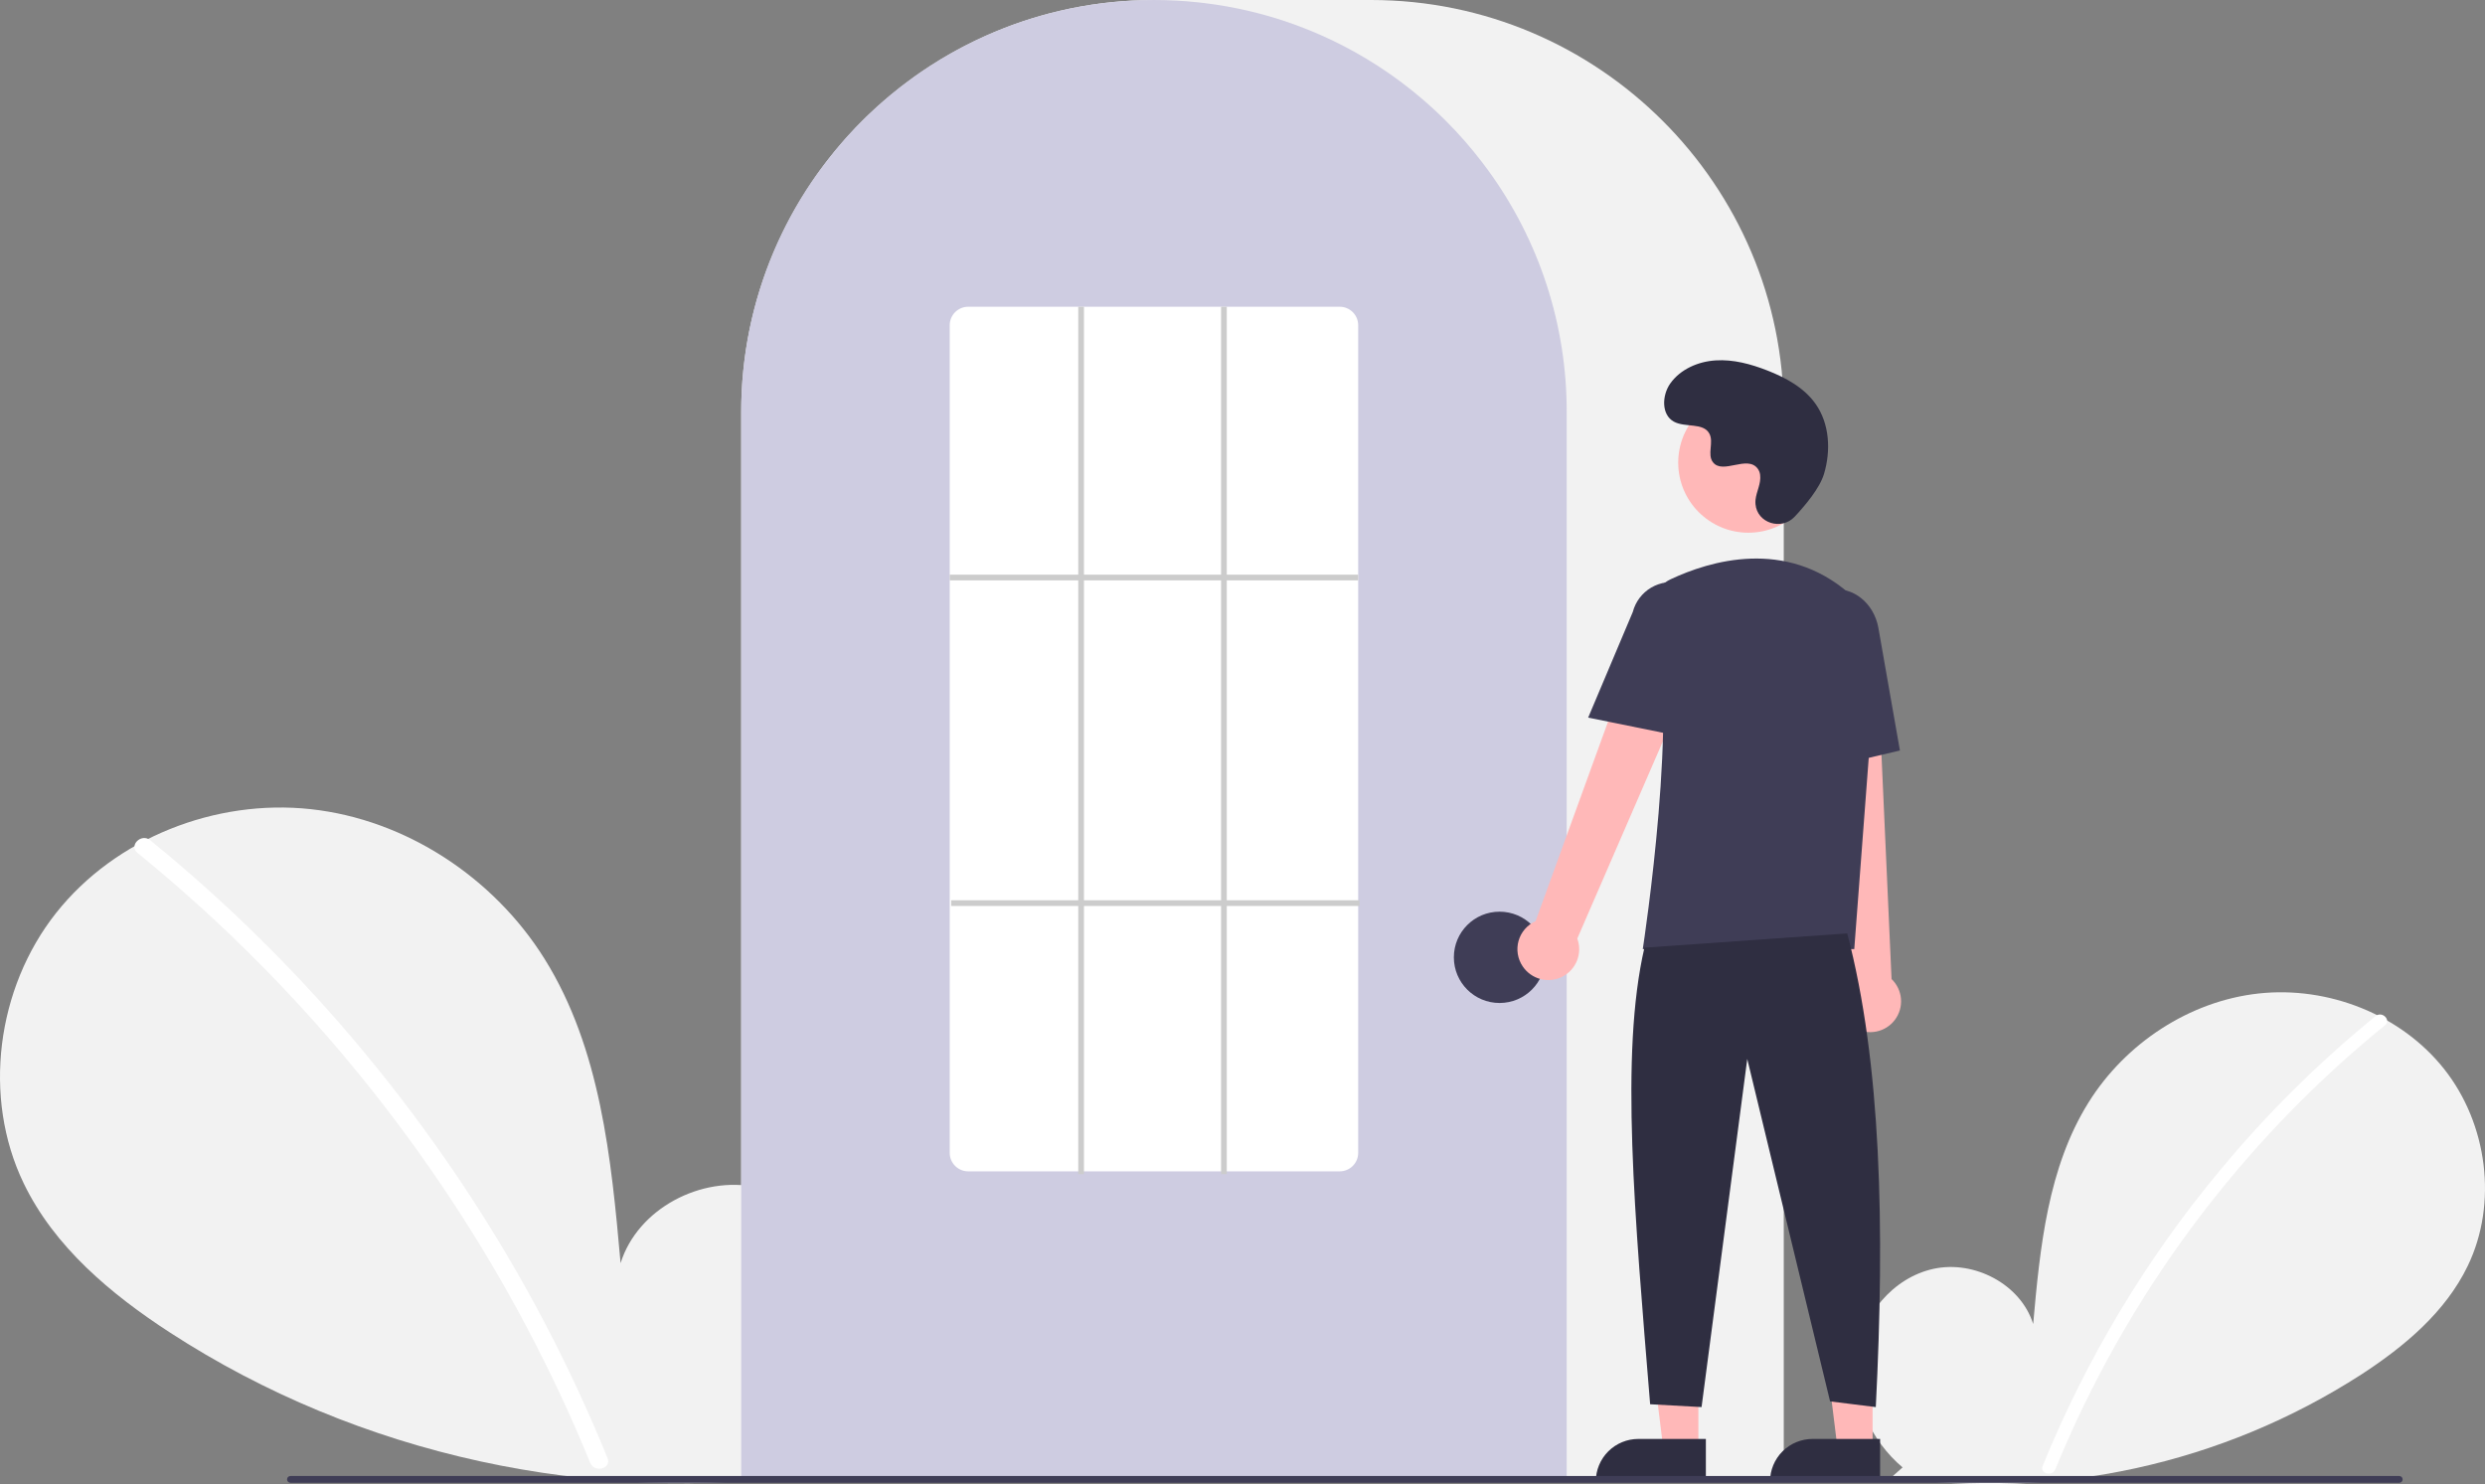 <svg width="514" height="307" viewBox="0 0 514 307" fill="none" xmlns="http://www.w3.org/2000/svg">
<rect x="0" y="0" width="514" height="307" fill="#808080" stroke="none"/>
<g clip-path="url(#clip0)">
<path d="M393.53 303.528C386.95 297.973 382.953 289.198 384.001 280.655C385.049 272.112 391.542 264.258 399.964 262.444C408.385 260.63 417.986 265.652 420.544 273.871C421.951 258.025 423.574 241.516 432.006 228.022C439.642 215.804 452.867 207.061 467.2 205.497C481.533 203.933 496.623 209.84 505.562 221.142C514.501 232.444 516.69 248.874 510.429 261.849C505.817 271.408 497.321 278.521 488.418 284.308C459.65 302.851 425.148 310.392 391.258 305.543L393.53 303.528Z" fill="#F2F2F2"/>
<path d="M491.389 210.167C479.562 219.791 468.713 230.554 458.997 242.301C443.792 260.622 431.488 281.163 422.514 303.209C421.857 304.817 424.471 305.517 425.121 303.927C439.804 268.098 463.245 236.518 493.3 212.077C494.65 210.979 492.727 209.079 491.389 210.167Z" fill="white"/>
<path d="M165.465 302.019C174.503 294.389 179.993 282.336 178.554 270.602C177.114 258.869 168.196 248.082 156.629 245.59C145.062 243.098 131.876 249.996 128.363 261.284C126.429 239.52 124.201 216.845 112.619 198.311C102.131 181.529 83.966 169.521 64.28 167.373C44.594 165.224 23.867 173.338 11.589 188.861C-0.688 204.384 -3.694 226.951 4.904 244.773C11.239 257.901 22.909 267.672 35.137 275.62C74.148 300.98 122.54 311.556 168.586 304.786" fill="#F2F2F2"/>
<path d="M31.057 173.788C47.3 187.005 62.202 201.788 75.546 217.923C88.893 234.041 100.643 251.414 110.632 269.798C116.215 280.111 121.231 290.721 125.656 301.58C126.559 303.789 122.968 304.75 122.076 302.566C114.237 283.422 104.539 265.091 93.121 247.836C81.759 230.644 68.753 214.594 54.288 199.911C46.107 191.61 37.475 183.765 28.431 176.411C26.577 174.903 29.218 172.292 31.057 173.788L31.057 173.788Z" fill="white"/>
<path d="M368.957 306.328H153.314V85.288C153.314 38.26 191.611 0 238.685 0H283.586C330.66 0 368.957 38.26 368.957 85.288V306.328Z" fill="#F2F2F2"/>
<path d="M324.056 306.328H153.314V85.288C153.267 67.268 158.978 49.703 169.617 35.151C170.01 34.617 170.401 34.09 170.804 33.569C175.95 26.826 182.074 20.888 188.974 15.95C189.364 15.667 189.755 15.389 190.152 15.11C195.926 11.119 202.171 7.856 208.746 5.396C209.136 5.248 209.534 5.1 209.931 4.958C215.878 2.838 222.042 1.385 228.31 0.628C228.699 0.575 229.098 0.533 229.497 0.492C235.605 -0.161 241.766 -0.161 247.874 0.492C248.272 0.533 248.671 0.575 249.064 0.628C255.331 1.386 261.493 2.838 267.438 4.958C267.836 5.1 268.234 5.248 268.625 5.396C275.119 7.825 281.291 11.039 287.003 14.967C287.4 15.239 287.797 15.518 288.188 15.796C292.056 18.554 295.689 21.627 299.05 24.982C301.745 27.674 304.256 30.543 306.567 33.571C306.969 34.09 307.36 34.617 307.752 35.151C318.391 49.703 324.103 67.267 324.056 85.288V306.328Z" fill="#CECCE1"/>
<path d="M310.172 207.465C315.393 207.465 319.625 203.237 319.625 198.021C319.625 192.806 315.393 188.578 310.172 188.578C304.952 188.578 300.719 192.806 300.719 198.021C300.719 203.237 304.952 207.465 310.172 207.465Z" fill="#3F3D56"/>
<path d="M351.292 299.707H344.049L340.602 271.797L351.293 271.797L351.292 299.707Z" fill="#FFB8B8"/>
<path d="M338.875 297.64H352.844V306.426H330.079C330.079 305.272 330.307 304.13 330.749 303.064C331.191 301.998 331.839 301.029 332.656 300.213C333.472 299.397 334.442 298.75 335.509 298.308C336.576 297.867 337.72 297.64 338.875 297.64Z" fill="#2F2E41"/>
<path d="M387.331 299.707H380.088L376.642 271.797L387.332 271.797L387.331 299.707Z" fill="#FFB8B8"/>
<path d="M374.914 297.64H388.883V306.426H366.119C366.119 305.272 366.346 304.13 366.788 303.064C367.23 301.998 367.878 301.029 368.695 300.213C369.511 299.397 370.481 298.75 371.548 298.308C372.615 297.867 373.759 297.64 374.914 297.64Z" fill="#2F2E41"/>
<path d="M314.957 199.892C314.435 199.125 314.089 198.253 313.942 197.338C313.794 196.423 313.85 195.487 314.104 194.595C314.358 193.704 314.804 192.879 315.412 192.178C316.02 191.478 316.774 190.919 317.621 190.541L342.244 122.744L354.359 129.349L326.246 194.139C326.787 195.603 326.771 197.214 326.203 198.668C325.634 200.121 324.551 201.316 323.159 202.025C321.768 202.734 320.164 202.909 318.652 202.516C317.14 202.123 315.825 201.189 314.957 199.892Z" fill="#FFB8B8"/>
<path d="M383.631 212.632C382.826 212.171 382.132 211.539 381.598 210.781C381.064 210.023 380.703 209.157 380.54 208.244C380.377 207.332 380.416 206.395 380.655 205.499C380.894 204.603 381.326 203.771 381.922 203.06L374.294 131.342L388.082 131.971L391.252 202.515C392.381 203.594 393.074 205.049 393.201 206.605C393.328 208.16 392.879 209.708 391.939 210.955C391 212.202 389.635 213.062 388.104 213.371C386.573 213.679 384.981 213.417 383.631 212.632Z" fill="#FFB8B8"/>
<path d="M361.635 110.186C369.649 110.186 376.146 103.695 376.146 95.689C376.146 87.683 369.649 81.193 361.635 81.193C353.621 81.193 347.124 87.683 347.124 95.689C347.124 103.695 353.621 110.186 361.635 110.186Z" fill="#FFB8B8"/>
<path d="M383.538 196.321H339.791L339.844 195.981C339.922 195.472 347.64 144.962 341.948 128.437C341.377 126.813 341.427 125.036 342.089 123.447C342.751 121.858 343.978 120.569 345.534 119.83H345.534C353.67 116.002 369.289 111.288 382.471 122.727C384.411 124.438 385.926 126.577 386.896 128.973C387.866 131.37 388.264 133.959 388.06 136.536L383.538 196.321Z" fill="#3F3D56"/>
<path d="M348.193 152.427L328.498 148.435L337.73 126.579C338.282 124.462 339.653 122.65 341.54 121.541C343.428 120.433 345.679 120.117 347.799 120.664C349.919 121.211 351.736 122.575 352.85 124.458C353.965 126.341 354.286 128.589 353.744 130.709L348.193 152.427Z" fill="#3F3D56"/>
<path d="M373.418 159.838L372.234 132.722C371.336 127.625 374.257 122.806 378.749 122.019C383.243 121.234 387.63 124.769 388.532 129.904L392.983 155.241L373.418 159.838Z" fill="#3F3D56"/>
<path d="M382.083 193.074C389.122 219.857 389.89 253.909 387.991 291.052L378.538 289.872L361.405 219.044L351.952 291.052L341.317 290.462C338.14 251.489 335.047 218.032 340.136 196.025L382.083 193.074Z" fill="#2F2E41"/>
<path d="M371.196 106.893C368.489 109.773 363.462 108.227 363.109 104.291C363.081 103.986 363.083 103.678 363.115 103.373C363.297 101.63 364.305 100.047 364.064 98.207C364.009 97.748 363.838 97.312 363.567 96.938C361.41 94.052 356.346 98.229 354.311 95.616C353.062 94.015 354.53 91.492 353.572 89.702C352.307 87.339 348.562 88.505 346.214 87.211C343.601 85.771 343.757 81.766 345.477 79.329C347.575 76.359 351.253 74.773 354.885 74.545C358.517 74.316 362.124 75.297 365.515 76.617C369.367 78.117 373.188 80.19 375.559 83.575C378.442 87.69 378.719 93.224 377.277 98.036C376.4 100.964 373.407 104.54 371.196 106.893Z" fill="#2F2E41"/>
<path d="M496.265 306.708H60.078C59.891 306.707 59.713 306.633 59.581 306.501C59.45 306.369 59.376 306.191 59.376 306.005C59.376 305.819 59.45 305.641 59.581 305.509C59.713 305.377 59.891 305.303 60.078 305.302H496.265C496.451 305.303 496.63 305.377 496.761 305.509C496.893 305.641 496.966 305.819 496.966 306.005C496.966 306.191 496.893 306.369 496.761 306.501C496.63 306.633 496.451 306.707 496.265 306.708Z" fill="#3F3D56"/>
<path d="M277.087 242.288H200.283C199.271 242.294 198.299 241.898 197.579 241.188C196.859 240.478 196.45 239.512 196.443 238.502V67.236C196.45 66.225 196.859 65.259 197.579 64.549C198.299 63.84 199.271 63.444 200.283 63.449H277.087C278.099 63.444 279.071 63.84 279.791 64.549C280.511 65.259 280.92 66.225 280.928 67.236V238.502C280.92 239.512 280.511 240.478 279.791 241.188C279.071 241.898 278.099 242.294 277.087 242.288Z" fill="white"/>
<path d="M280.928 118.866H196.443V120.046H280.928V118.866Z" fill="#CCCCCC"/>
<path d="M281.223 186.217H196.738V187.397H281.223V186.217Z" fill="#CCCCCC"/>
<path d="M224.21 63.45H223.029V242.879H224.21V63.45Z" fill="#CCCCCC"/>
<path d="M253.75 63.45H252.569V242.879H253.75V63.45Z" fill="#CCCCCC"/>
</g>
<defs>
<clipPath id="clip0">
<rect width="514" height="307" fill="white"/>
</clipPath>
</defs>
</svg>
